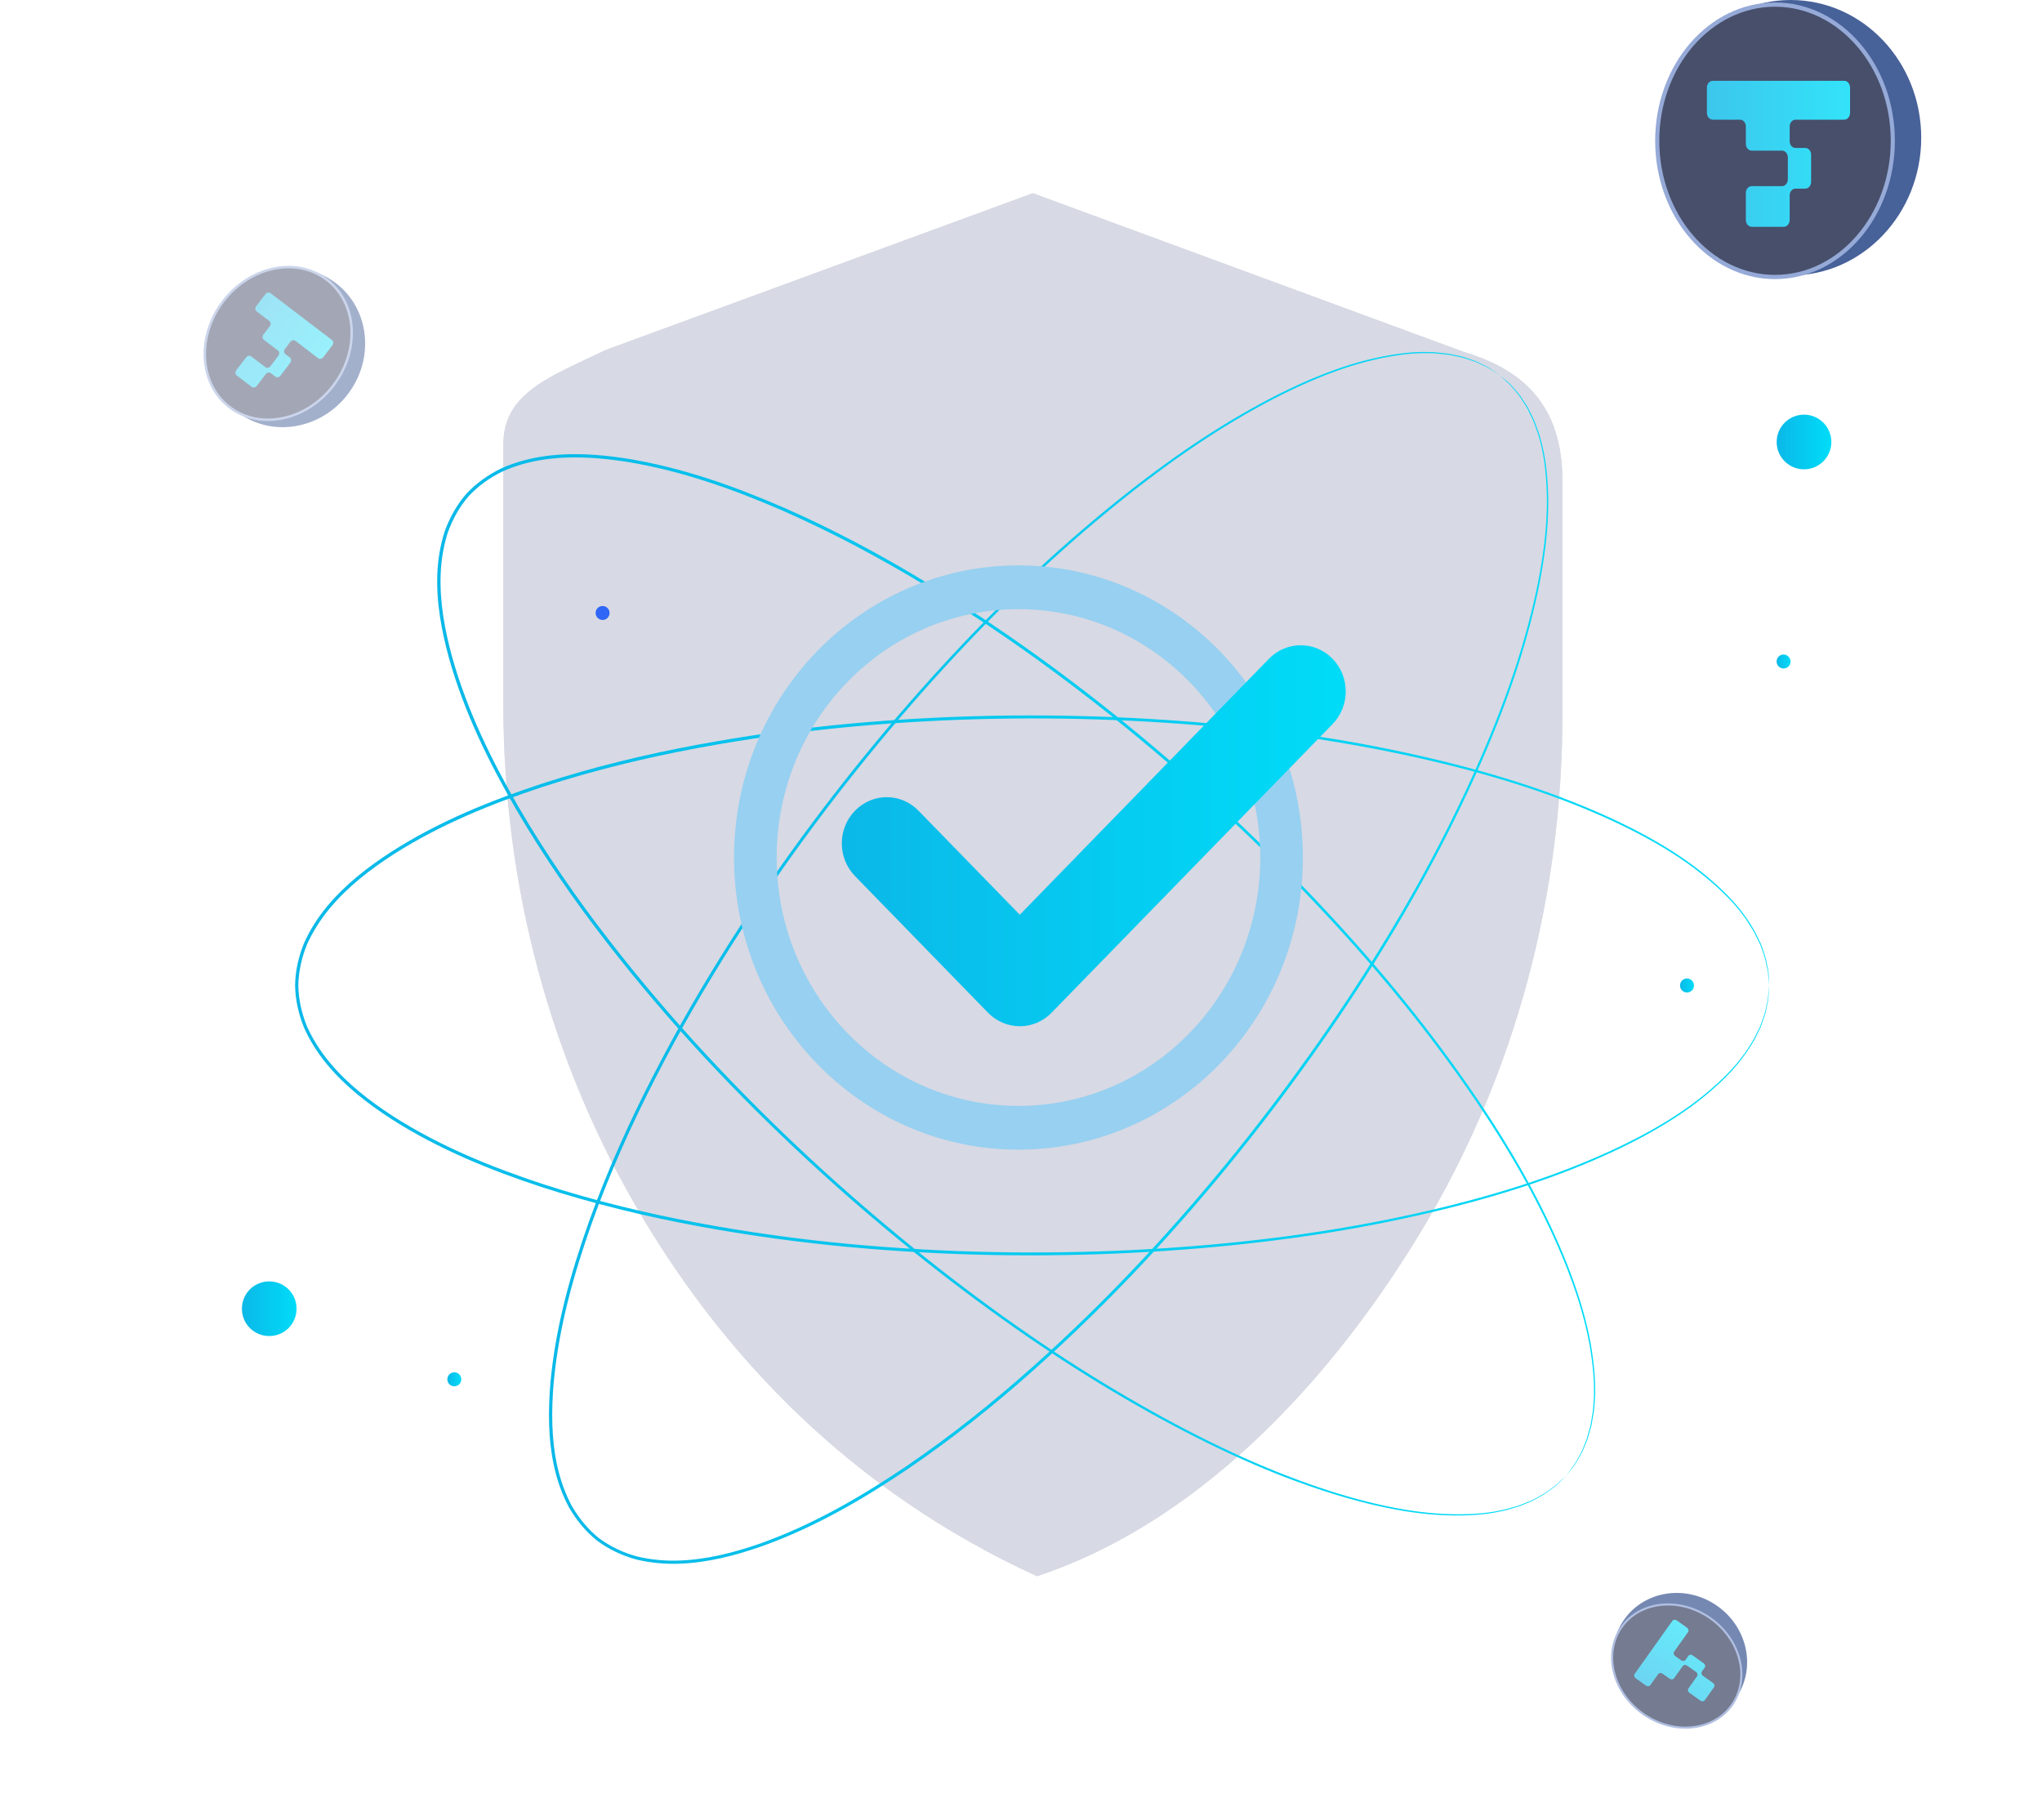 <svg width="322" height="287" viewBox="0 0 322 287" fill="none" xmlns="http://www.w3.org/2000/svg" xmlns:xlink="http://www.w3.org/1999/xlink">
	<desc>
			Created with Pixso.
	</desc>
	<defs>
		<clipPath id="clip2_2312">
			<rect id="7363253-02 1" width="198" height="193" transform="translate(60 24)" fill="white" fill-opacity="0"/>
		</clipPath>
		<clipPath id="clip2_2281">
			<rect id="illustration" width="322" height="287" fill="white" fill-opacity="0"/>
		</clipPath>
		<linearGradient x1="68.939" y1="155.277" x2="251.543" y2="155.277" id="paint_linear_2_2293_0" gradientUnits="userSpaceOnUse">
			<stop stop-color="#0BB8E8"/>
			<stop offset="1" stop-color="#00DCF8"/>
		</linearGradient>
		<linearGradient x1="46.53" y1="155.368" x2="278.968" y2="155.368" id="paint_linear_2_2296_0" gradientUnits="userSpaceOnUse">
			<stop stop-color="#0BB8E8"/>
			<stop offset="1" stop-color="#00DCF8"/>
		</linearGradient>
		<linearGradient x1="86.566" y1="151.031" x2="244.145" y2="151.031" id="paint_linear_2_2299_0" gradientUnits="userSpaceOnUse">
			<stop stop-color="#0BB8E8"/>
			<stop offset="1" stop-color="#00DCF8"/>
		</linearGradient>
		<linearGradient x1="38.15" y1="206.35" x2="46.77" y2="206.35" id="paint_linear_2_2301_0" gradientUnits="userSpaceOnUse">
			<stop stop-color="#0BB8E8"/>
			<stop offset="1" stop-color="#00DCF8"/>
		</linearGradient>
		<linearGradient x1="280.16" y1="69.699" x2="288.78" y2="69.699" id="paint_linear_2_2303_0" gradientUnits="userSpaceOnUse">
			<stop stop-color="#0BB8E8"/>
			<stop offset="1" stop-color="#00DCF8"/>
		</linearGradient>
		<linearGradient x1="70.54" y1="217.48" x2="72.74" y2="217.48" id="paint_linear_2_2305_0" gradientUnits="userSpaceOnUse">
			<stop stop-color="#0BB8E8"/>
			<stop offset="1" stop-color="#00DCF8"/>
		</linearGradient>
		<linearGradient x1="264.92" y1="155.39" x2="267.12" y2="155.39" id="paint_linear_2_2309_0" gradientUnits="userSpaceOnUse">
			<stop stop-color="#0BB8E8"/>
			<stop offset="1" stop-color="#00DCF8"/>
		</linearGradient>
		<linearGradient x1="280.15" y1="104.3" x2="282.35" y2="104.3" id="paint_linear_2_2311_0" gradientUnits="userSpaceOnUse">
			<stop stop-color="#0BB8E8"/>
			<stop offset="1" stop-color="#00DCF8"/>
		</linearGradient>
		<linearGradient x1="132.744" y1="131.78" x2="212.208" y2="131.78" id="paint_linear_2_2315_0" gradientUnits="userSpaceOnUse">
			<stop stop-color="#0BB8E8"/>
			<stop offset="1" stop-color="#00DCF8"/>
		</linearGradient>
		<linearGradient x1="269.166" y1="24.258" x2="291.734" y2="24.258" id="paint_linear_10_5468_0" gradientUnits="userSpaceOnUse">
			<stop stop-color="#0BB8E8"/>
			<stop offset="1" stop-color="#00DCF8"/>
		</linearGradient>
		<linearGradient x1="262.152" y1="267.628" x2="268.637" y2="258.506" id="paint_linear_10_5525_0" gradientUnits="userSpaceOnUse">
			<stop stop-color="#0BB8E8"/>
			<stop offset="1" stop-color="#00DCF8"/>
		</linearGradient>
		<linearGradient x1="38.121" y1="51.291" x2="48.691" y2="59.334" id="paint_linear_10_5536_0" gradientUnits="userSpaceOnUse">
			<stop stop-color="#0BB8E8"/>
			<stop offset="1" stop-color="#00DCF8"/>
		</linearGradient>
	</defs>
	<rect id="illustration" width="322" height="287" fill="#FFFFFF" fill-opacity="0"/>
	<g clip-path="url(#clip2_2281)">
		<path id="Vector" d="M230.89 55.51L162.87 30.46L95.51 55.18C86.91 59.35 79.37 61.84 79.37 70.06L79.37 110.98C79.37 139.39 86.63 167.54 101.57 192.39C114.13 213.3 133.59 234.84 163.53 248.53C191.07 239.36 211.62 214.9 224.19 193.99C239.12 169.14 246.38 140.98 246.38 112.58L246.38 75.78C246.37 64.05 240.32 58.33 230.89 55.51Z" fill="#D7D9E4" fill-opacity="1" fill-rule="evenodd"/>
		<g opacity="0.8">
			<path id="Vector" d="M230.89 55.51L162.87 30.46L95.51 55.18C86.91 59.35 79.37 61.84 79.37 70.06L79.37 110.98C79.37 139.39 86.63 167.54 101.57 192.39C114.13 213.3 133.59 234.84 163.53 248.53C191.07 239.36 211.62 214.9 224.19 193.99C239.12 169.14 246.38 140.98 246.38 112.58L246.38 75.78C246.37 64.05 240.32 58.33 230.89 55.51Z" fill="#D7D9E4" fill-opacity="1" fill-rule="evenodd"/>
		</g>
		<path id="Vector" d="M246.96 232.66C246.96 232.66 247.23 232.28 247.77 231.57C247.91 231.39 248.06 231.19 248.23 230.97C248.38 230.74 248.52 230.47 248.69 230.18C249.02 229.6 249.43 228.95 249.72 228.12C249.88 227.71 250.07 227.29 250.23 226.83C250.36 226.36 250.5 225.87 250.64 225.35C250.81 224.84 250.89 224.28 250.98 223.7C251.06 223.12 251.21 222.52 251.23 221.88C251.5 219.34 251.34 216.38 250.83 213.11C249.82 206.55 247.03 198.82 242.77 190.42C238.52 182 232.66 172.95 225.47 163.52C218.27 154.08 209.62 144.33 199.67 134.53C189.71 124.76 178.44 114.94 165.8 105.63C159.48 100.98 152.81 96.48 145.78 92.23C138.75 87.98 131.35 84.01 123.54 80.57C115.73 77.17 107.49 74.22 98.8 72.81C94.47 72.14 90 71.82 85.61 72.49C83.42 72.83 81.26 73.42 79.24 74.34C77.24 75.31 75.41 76.61 73.89 78.25C72.43 79.94 71.35 81.91 70.6 84.01C69.93 86.13 69.57 88.34 69.49 90.55C69.32 94.99 70.15 99.4 71.31 103.63C73.69 112.11 77.57 119.96 81.83 127.34C86.14 134.71 90.92 141.62 95.95 148.11C100.97 154.61 106.21 160.73 111.54 166.48C122.23 177.98 133.27 188.06 144.12 196.84C154.98 205.61 165.65 213.1 175.85 219.17C186.04 225.24 195.7 230.03 204.55 233.3C213.38 236.58 221.37 238.46 228 238.72C231.31 238.85 234.27 238.68 236.76 238.12C237.39 238.03 237.97 237.8 238.54 237.66C239.11 237.51 239.65 237.36 240.14 237.13C240.64 236.93 241.11 236.74 241.57 236.56C242.01 236.35 242.4 236.11 242.79 235.9C243.58 235.52 244.18 235.04 244.71 234.64C244.97 234.44 245.23 234.27 245.44 234.09C245.64 233.9 245.82 233.72 245.98 233.57C246.62 232.97 246.96 232.66 246.96 232.66C246.96 232.66 246.64 232.99 246.01 233.63C245.85 233.79 245.67 233.97 245.47 234.16C245.26 234.34 245.01 234.52 244.74 234.72C244.21 235.12 243.61 235.61 242.82 236C242.44 236.21 242.04 236.45 241.6 236.67C241.15 236.86 240.67 237.05 240.17 237.26C239.68 237.49 239.13 237.64 238.56 237.8C237.99 237.95 237.41 238.18 236.77 238.27C234.27 238.85 231.29 239.04 227.97 238.92C221.31 238.69 213.28 236.83 204.42 233.57C195.54 230.32 185.86 225.55 175.64 219.49C165.41 213.42 154.72 205.94 143.83 197.18C132.96 188.4 121.89 178.32 111.17 166.81C105.82 161.05 100.57 154.92 95.54 148.42C90.5 141.92 85.7 134.99 81.38 127.6C77.1 120.2 73.2 112.32 70.8 103.77C69.64 99.51 68.79 95.06 68.96 90.54C69.04 88.28 69.41 86.03 70.1 83.85C70.86 81.7 71.99 79.66 73.49 77.91C75.06 76.21 76.96 74.87 79.01 73.87C81.09 72.93 83.3 72.32 85.53 71.98C90 71.3 94.52 71.63 98.88 72.31C107.64 73.73 115.91 76.7 123.75 80.11C131.58 83.56 139 87.54 146.03 91.81C153.08 96.07 159.75 100.59 166.09 105.25C178.74 114.58 190.02 124.43 199.98 134.24C209.93 144.06 218.58 153.83 225.77 163.3C232.96 172.76 238.8 181.85 243.04 190.3C247.28 198.73 250.05 206.49 251.04 213.09C251.53 216.38 251.69 219.36 251.4 221.91C251.38 222.55 251.21 223.15 251.13 223.74C251.04 224.32 250.95 224.88 250.77 225.4C250.62 225.92 250.48 226.42 250.35 226.89C250.18 227.35 249.99 227.77 249.82 228.18C249.52 229.01 249.1 229.66 248.76 230.24C248.59 230.52 248.45 230.8 248.29 231.03C248.12 231.25 247.96 231.45 247.82 231.62C247.25 232.31 246.96 232.66 246.96 232.66Z" fill="url(#paint_linear_2_2293_0)" fill-opacity="1" fill-rule="evenodd"/>
		<path id="Vector" d="M278.97 155.39C278.97 155.39 278.92 154.92 278.85 154.03C278.82 153.82 278.81 153.57 278.79 153.28C278.75 153.02 278.67 152.72 278.6 152.39C278.47 151.75 278.34 150.99 278.01 150.17C277.85 149.77 277.72 149.33 277.54 148.88C277.32 148.44 277.1 147.98 276.85 147.5C276.64 147 276.34 146.53 276.01 146.03C275.69 145.55 275.41 145 275 144.5C273.51 142.42 271.42 140.33 268.85 138.23C263.74 134 256.51 130.09 247.75 126.66C238.97 123.21 228.58 120.35 216.93 118.1C205.28 115.85 192.33 114.33 178.39 113.65C164.45 112.98 149.5 113.16 133.87 114.62C126.06 115.36 118.08 116.44 110.01 117.95C101.94 119.45 93.77 121.42 85.64 124.05C77.56 126.72 69.43 129.99 62.02 134.73C58.34 137.11 54.79 139.85 51.96 143.27C50.55 144.98 49.34 146.86 48.42 148.89C47.59 150.95 47.08 153.14 47.04 155.37C47.08 157.6 47.58 159.8 48.41 161.85C49.33 163.88 50.53 165.76 51.95 167.47C54.78 170.9 58.33 173.63 62.01 176.02C69.42 180.76 77.55 184.04 85.64 186.71C93.76 189.34 101.93 191.31 110 192.81C118.07 194.32 126.05 195.4 133.86 196.14C149.49 197.6 164.44 197.78 178.38 197.11C192.32 196.43 205.27 194.91 216.92 192.66C228.57 190.41 238.96 187.55 247.74 184.1C256.51 180.67 263.73 176.75 268.85 172.53C271.41 170.43 273.5 168.33 274.99 166.25C275.4 165.76 275.68 165.21 276.01 164.72C276.32 164.23 276.64 163.75 276.85 163.25C277.09 162.78 277.32 162.32 277.53 161.88C277.71 161.42 277.85 160.99 278 160.58C278.32 159.77 278.46 159 278.6 158.36C278.67 158.03 278.74 157.74 278.78 157.47C278.79 157.19 278.82 156.94 278.84 156.72C278.92 155.84 278.97 155.39 278.97 155.39C278.97 155.39 278.96 155.85 278.9 156.74C278.89 156.97 278.87 157.22 278.85 157.49C278.82 157.77 278.74 158.06 278.68 158.39C278.54 159.03 278.43 159.81 278.1 160.63C277.95 161.03 277.82 161.49 277.64 161.94C277.43 162.38 277.2 162.85 276.97 163.33C276.75 163.83 276.45 164.31 276.13 164.81C275.79 165.3 275.51 165.86 275.1 166.35C273.63 168.45 271.53 170.57 268.98 172.69C263.85 176.95 256.63 180.91 247.85 184.37C239.06 187.85 228.66 190.74 217 193.02C205.33 195.3 192.37 196.84 178.41 197.54C164.45 198.23 149.48 198.07 133.82 196.62C125.99 195.88 118 194.81 109.91 193.3C101.82 191.8 93.63 189.83 85.48 187.19C77.36 184.52 69.21 181.23 61.73 176.45C58.02 174.04 54.42 171.28 51.55 167.8C50.11 166.06 48.88 164.13 47.95 162.05C47.09 159.94 46.57 157.67 46.53 155.36C46.57 153.05 47.09 150.78 47.96 148.67C48.89 146.58 50.13 144.66 51.57 142.92C54.46 139.44 58.05 136.67 61.75 134.28C69.23 129.5 77.38 126.22 85.5 123.55C93.64 120.91 101.83 118.94 109.92 117.44C118.01 115.93 126 114.86 133.83 114.12C149.48 112.67 164.46 112.51 178.41 113.2C192.37 113.9 205.33 115.44 217 117.72C228.66 120 239.07 122.89 247.86 126.37C256.64 129.84 263.87 133.78 268.99 138.05C271.54 140.17 273.64 142.28 275.13 144.39C275.54 144.88 275.82 145.44 276.15 145.92C276.47 146.42 276.76 146.91 276.99 147.41C277.23 147.89 277.45 148.36 277.66 148.8C277.84 149.25 277.98 149.7 278.12 150.11C278.45 150.92 278.57 151.69 278.7 152.35C278.76 152.67 278.84 152.97 278.87 153.25C278.89 153.53 278.9 153.78 278.92 154C278.96 154.92 278.97 155.39 278.97 155.39Z" fill="url(#paint_linear_2_2296_0)" fill-opacity="1" fill-rule="evenodd"/>
		<path id="Vector" d="M236.56 59.2C236.56 59.2 236.17 58.96 235.42 58.47C235.23 58.35 235.02 58.21 234.79 58.06C234.55 57.92 234.27 57.8 233.97 57.66C233.37 57.37 232.69 57.01 231.85 56.78C231.43 56.65 231 56.49 230.53 56.36C230.05 56.26 229.55 56.16 229.02 56.05C228.5 55.92 227.94 55.87 227.35 55.82C226.76 55.78 226.16 55.67 225.52 55.69C222.97 55.59 220.02 55.96 216.8 56.7C210.32 58.16 202.81 61.47 194.72 66.3C186.62 71.12 177.99 77.59 169.07 85.41C160.14 93.24 151.02 102.54 141.94 113.14C132.87 123.75 123.85 135.67 115.43 148.92C111.23 155.55 107.19 162.5 103.44 169.82C99.68 177.12 96.23 184.78 93.34 192.81C90.49 200.84 88.11 209.26 87.31 218.03C86.94 222.4 86.93 226.88 87.89 231.22C88.38 233.38 89.12 235.49 90.17 237.45C91.28 239.37 92.7 241.12 94.44 242.52C96.23 243.86 98.27 244.81 100.41 245.4C102.57 245.92 104.8 246.13 107.02 246.06C111.46 245.92 115.8 244.79 119.94 243.35C128.23 240.39 135.8 235.98 142.87 231.22C149.92 226.42 156.49 221.17 162.62 215.71C168.76 210.26 174.5 204.61 179.87 198.89C190.6 187.44 199.9 175.72 207.91 164.3C215.91 152.86 222.64 141.7 228 131.11C233.36 120.52 237.47 110.56 240.12 101.51C242.78 92.48 244.11 84.37 243.91 77.74C243.81 74.43 243.44 71.49 242.71 69.04C242.58 68.42 242.31 67.86 242.13 67.3C241.94 66.74 241.75 66.21 241.49 65.74C241.26 65.26 241.03 64.79 240.82 64.36C240.58 63.94 240.31 63.56 240.08 63.19C239.64 62.43 239.12 61.86 238.7 61.36C238.48 61.11 238.3 60.87 238.1 60.67C237.89 60.48 237.71 60.32 237.54 60.16C236.89 59.52 236.56 59.2 236.56 59.2C236.56 59.2 236.91 59.49 237.59 60.08C237.76 60.23 237.95 60.39 238.16 60.58C238.36 60.78 238.55 61.02 238.77 61.27C239.2 61.77 239.74 62.34 240.18 63.1C240.42 63.47 240.69 63.85 240.93 64.26C241.15 64.71 241.38 65.17 241.62 65.66C241.88 66.14 242.08 66.67 242.27 67.23C242.46 67.79 242.73 68.35 242.86 68.98C243.61 71.44 244 74.39 244.12 77.71C244.35 84.37 243.04 92.51 240.41 101.57C237.78 110.65 233.69 120.64 228.34 131.25C222.99 141.88 216.27 153.07 208.27 164.53C200.26 175.98 190.96 187.72 180.22 199.2C174.84 204.93 169.1 210.59 162.95 216.06C156.81 221.54 150.23 226.8 143.16 231.62C136.07 236.4 128.48 240.83 120.12 243.81C115.95 245.27 111.57 246.41 107.04 246.56C104.78 246.63 102.51 246.42 100.29 245.88C98.09 245.27 95.98 244.29 94.13 242.9C92.33 241.45 90.86 239.65 89.72 237.67C88.64 235.66 87.88 233.5 87.39 231.3C86.41 226.88 86.43 222.36 86.8 217.96C87.61 209.12 90.01 200.67 92.87 192.62C95.77 184.57 99.23 176.89 103.01 169.58C106.77 162.25 110.82 155.28 115.03 148.64C123.47 135.39 132.52 123.46 141.61 112.85C150.72 102.25 159.88 92.95 168.83 85.12C177.78 77.3 186.44 70.84 194.57 66.03C202.69 61.21 210.24 57.92 216.75 56.48C220 55.76 222.96 55.4 225.52 55.52C226.16 55.5 226.77 55.62 227.36 55.66C227.95 55.71 228.51 55.77 229.04 55.9C229.57 56.01 230.07 56.12 230.55 56.22C231.02 56.36 231.46 56.52 231.87 56.66C232.72 56.9 233.4 57.28 233.99 57.57C234.29 57.72 234.57 57.85 234.81 57.99C235.04 58.15 235.25 58.29 235.43 58.42C236.19 58.93 236.56 59.2 236.56 59.2Z" fill="url(#paint_linear_2_2299_0)" fill-opacity="1" fill-rule="evenodd"/>
		<path id="Vector" d="M45.51 203.3C47.18 204.98 47.18 207.71 45.51 209.4C43.82 211.08 41.09 211.08 39.4 209.4C37.73 207.72 37.73 204.99 39.4 203.3C41.09 201.62 43.82 201.62 45.51 203.3Z" fill="url(#paint_linear_2_2301_0)" fill-opacity="1" fill-rule="evenodd"/>
		<path id="Vector" d="M288.78 69.69C288.78 72.07 286.85 74 284.47 74C282.09 74 280.16 72.07 280.16 69.69C280.16 67.31 282.09 65.38 284.47 65.38C286.85 65.38 288.78 67.3 288.78 69.69Z" fill="url(#paint_linear_2_2303_0)" fill-opacity="1" fill-rule="evenodd"/>
		<path id="Vector" d="M72.74 217.48C72.74 218.09 72.25 218.58 71.64 218.58C71.03 218.58 70.54 218.09 70.54 217.48C70.54 216.87 71.03 216.38 71.64 216.38C72.25 216.38 72.74 216.87 72.74 217.48Z" fill="url(#paint_linear_2_2305_0)" fill-opacity="1" fill-rule="evenodd"/>
		<path id="Vector" d="M96.12 96.65C96.12 97.26 95.63 97.75 95.03 97.75C94.41 97.75 93.92 97.26 93.92 96.65C93.92 96.04 94.41 95.55 95.03 95.55C95.63 95.55 96.12 96.04 96.12 96.65Z" fill="#2F66F6" fill-opacity="1" fill-rule="evenodd"/>
		<path id="Vector" d="M267.12 155.39C267.12 156 266.63 156.49 266.01 156.49C265.41 156.49 264.92 156 264.92 155.39C264.92 154.78 265.41 154.28 266.01 154.28C266.63 154.28 267.12 154.78 267.12 155.39Z" fill="url(#paint_linear_2_2309_0)" fill-opacity="1" fill-rule="evenodd"/>
		<path id="Vector" d="M282.35 104.3C282.35 104.91 281.85 105.4 281.25 105.4C280.64 105.4 280.15 104.91 280.15 104.3C280.15 103.69 280.64 103.2 281.25 103.2C281.85 103.21 282.35 103.7 282.35 104.3Z" fill="url(#paint_linear_2_2311_0)" fill-opacity="1" fill-rule="evenodd"/>
		<rect id="7363253-02 1" width="198" height="193" transform="translate(60 24)" fill="#FFFFFF" fill-opacity="0"/>
		<g clip-path="url(#clip2_2312)">
			<path id="Vector" d="M160.6 89.15C135.84 89.15 115.75 109.77 115.75 135.21C115.75 160.64 135.83 181.27 160.6 181.27C185.36 181.27 205.45 160.65 205.45 135.21C205.45 109.77 185.37 89.15 160.6 89.15ZM160.6 174.37C139.55 174.37 122.47 156.84 122.47 135.21C122.47 113.59 139.53 96.05 160.6 96.05C181.65 96.05 198.73 113.57 198.73 135.21C198.73 156.83 181.66 174.37 160.6 174.37Z" fill="#97D0F1" fill-opacity="1" fill-rule="evenodd"/>
			<path id="Vector" d="M160.81 161.81C158.93 161.81 157.13 161.04 155.8 159.68L134.82 138.13C132.05 135.28 132.05 130.67 134.82 127.83C137.59 124.98 142.07 124.98 144.84 127.83L160.81 144.23L200.1 103.87C202.87 101.03 207.36 101.03 210.13 103.87C212.9 106.72 212.9 111.33 210.13 114.17L165.83 159.67C164.5 161.05 162.69 161.81 160.81 161.81Z" fill="url(#paint_linear_2_2315_0)" fill-opacity="1" fill-rule="evenodd"/>
		</g>
		<g opacity="0.8">
			<ellipse id="ellipse" cx="282.374" cy="21.717" rx="20.58" ry="21.717" fill="#19397F" fill-opacity="1"/>
			<ellipse id="ellipse" cx="282.374" cy="21.717" rx="20.58" ry="21.717" fill="#000000" fill-opacity="0"/>
			<ellipse id="ellipse" cx="279.904" cy="22.205" rx="18.577" ry="21.474" fill="#192346" fill-opacity="1"/>
			<path id="path" d="M279.9 44.01C269.48 44.01 261 34.23 261 22.2C261 10.17 269.48 0.39 279.9 0.39C290.32 0.39 298.8 10.17 298.8 22.2C298.8 34.23 290.32 44.01 279.9 44.01ZM279.9 1.06C269.84 1.06 261.65 10.55 261.65 22.2C261.65 33.85 269.84 43.34 279.9 43.34C289.96 43.34 298.15 33.85 298.15 22.2C298.15 10.55 289.96 1.06 279.9 1.06Z" fill="#7C95CE" fill-opacity="1" fill-rule="nonzero"/>
			<path id="path" d="M291.73 17.8L291.73 13.81C291.73 13.22 291.32 12.74 290.81 12.74L270.09 12.74C269.57 12.74 269.16 13.22 269.16 13.81L269.16 17.8C269.16 18.39 269.57 18.87 270.09 18.87L274.38 18.87C274.89 18.87 275.3 19.35 275.3 19.94L275.3 22.69C275.3 23.28 275.71 23.75 276.22 23.75L281 23.75C281.51 23.75 281.92 24.23 281.92 24.82L281.92 28.28C281.92 28.87 281.51 29.35 281 29.35L276.23 29.35C275.72 29.35 275.3 29.83 275.3 30.42L275.3 34.69C275.3 35.28 275.72 35.76 276.23 35.76L281.28 35.76C281.79 35.76 282.21 35.28 282.21 34.69L282.21 30.81C282.21 30.22 282.62 29.74 283.13 29.74L284.67 29.74C285.18 29.74 285.59 29.26 285.59 28.67L285.59 24.39C285.59 23.8 285.18 23.33 284.67 23.33L283.13 23.33C282.62 23.33 282.21 22.85 282.21 22.26L282.21 19.94C282.21 19.35 282.62 18.87 283.13 18.87L290.81 18.87C291.32 18.87 291.73 18.39 291.73 17.8Z" fill="url(#paint_linear_10_5468_0)" fill-opacity="1" fill-rule="nonzero"/>
		</g>
		<g opacity="0.6">
			<ellipse id="ellipse" rx="10.207" ry="10.77" transform="matrix(0.579 -0.815 0.815 0.579 264.92 261.559)" fill="#19397F" fill-opacity="1"/>
			<ellipse id="ellipse" rx="10.207" ry="10.77" transform="matrix(0.579 -0.815 0.815 0.579 264.92 261.559)" fill="#000000" fill-opacity="0"/>
			<ellipse id="ellipse" rx="9.213" ry="10.65" transform="matrix(0.579 -0.815 0.815 0.579 264.408 262.698)" fill="#192346" fill-opacity="1"/>
			<path id="path" d="M273.22 268.96C270.22 273.17 263.83 273.79 258.97 270.33C254.11 266.88 252.59 260.64 255.59 256.43C258.58 252.21 264.97 251.6 269.84 255.05C274.7 258.51 276.21 264.75 273.22 268.96ZM255.86 256.62C252.97 260.69 254.45 266.72 259.16 270.07C263.87 273.42 270.05 272.83 272.95 268.77C275.84 264.7 274.36 258.67 269.65 255.32C264.94 251.97 258.75 252.55 255.86 256.62Z" fill="#7C95CE" fill-opacity="1" fill-rule="nonzero"/>
			<path id="path" d="M266.03 256.65L264.41 255.5C264.17 255.33 263.86 255.36 263.71 255.57L257.76 263.94C257.61 264.15 257.69 264.45 257.93 264.62L259.54 265.77C259.78 265.94 260.09 265.91 260.24 265.7L261.47 263.97C261.62 263.76 261.93 263.73 262.17 263.9L263.28 264.69C263.52 264.86 263.83 264.83 263.97 264.63L265.35 262.7C265.49 262.49 265.8 262.46 266.04 262.63L267.44 263.62C267.68 263.79 267.75 264.1 267.61 264.3L266.24 266.23C266.09 266.44 266.16 266.74 266.4 266.91L268.13 268.14C268.37 268.31 268.68 268.28 268.83 268.07L270.28 266.03C270.43 265.82 270.35 265.52 270.12 265.35L268.54 264.23C268.31 264.06 268.23 263.76 268.38 263.55L268.82 262.93C268.97 262.73 268.89 262.42 268.65 262.25L266.92 261.02C266.69 260.85 266.37 260.88 266.23 261.09L265.79 261.71C265.64 261.92 265.33 261.95 265.09 261.78L264.15 261.11C263.91 260.94 263.84 260.64 263.99 260.43L266.19 257.33C266.34 257.12 266.26 256.82 266.03 256.65Z" fill="url(#paint_linear_10_5525_0)" fill-opacity="1" fill-rule="nonzero"/>
		</g>
		<g opacity="0.4">
			<ellipse id="ellipse" rx="12.112" ry="12.781" transform="matrix(0.796 0.606 -0.606 0.796 45.213 54.809)" fill="#19397F" fill-opacity="1"/>
			<ellipse id="ellipse" rx="12.112" ry="12.781" transform="matrix(0.796 0.606 -0.606 0.796 45.213 54.809)" fill="#000000" fill-opacity="0"/>
			<ellipse id="ellipse" rx="10.933" ry="12.638" transform="matrix(0.796 0.606 -0.606 0.796 43.882 54.157)" fill="#192346" fill-opacity="1"/>
			<path id="path" d="M36.1 64.37C31.22 60.65 30.74 53.05 35.02 47.41C39.31 41.78 46.77 40.22 51.65 43.94C56.53 47.65 57.02 55.26 52.73 60.89C48.44 66.52 40.99 68.08 36.1 64.37ZM51.41 44.25C46.7 40.67 39.48 42.19 35.33 47.65C31.18 53.11 31.63 60.46 36.34 64.05C41.06 67.64 48.27 66.11 52.42 60.66C56.58 55.2 56.12 47.84 51.41 44.25Z" fill="#7C95CE" fill-opacity="1" fill-rule="nonzero"/>
			<path id="path" d="M50.98 56.31L52.41 54.44C52.62 54.16 52.59 53.79 52.35 53.61L42.65 46.22C42.41 46.04 42.05 46.12 41.84 46.4L40.41 48.27C40.2 48.54 40.23 48.91 40.47 49.1L42.48 50.62C42.72 50.81 42.74 51.18 42.53 51.45L41.55 52.74C41.34 53.02 41.36 53.39 41.6 53.57L43.84 55.27C44.08 55.45 44.1 55.82 43.89 56.1L42.66 57.72C42.45 58 42.08 58.07 41.84 57.89L39.61 56.19C39.37 56.01 39.01 56.08 38.8 56.36L37.27 58.37C37.06 58.64 37.08 59.01 37.32 59.19L39.69 61C39.93 61.18 40.29 61.1 40.5 60.83L41.89 59.01C42.1 58.73 42.46 58.65 42.7 58.83L43.42 59.38C43.66 59.56 44.03 59.49 44.24 59.21L45.76 57.21C45.97 56.93 45.95 56.56 45.71 56.38L44.99 55.83C44.75 55.65 44.73 55.28 44.94 55L45.76 53.92C45.97 53.64 46.34 53.56 46.58 53.74L50.17 56.48C50.41 56.66 50.77 56.59 50.98 56.31Z" fill="url(#paint_linear_10_5536_0)" fill-opacity="1" fill-rule="nonzero"/>
		</g>
	</g>
</svg>
